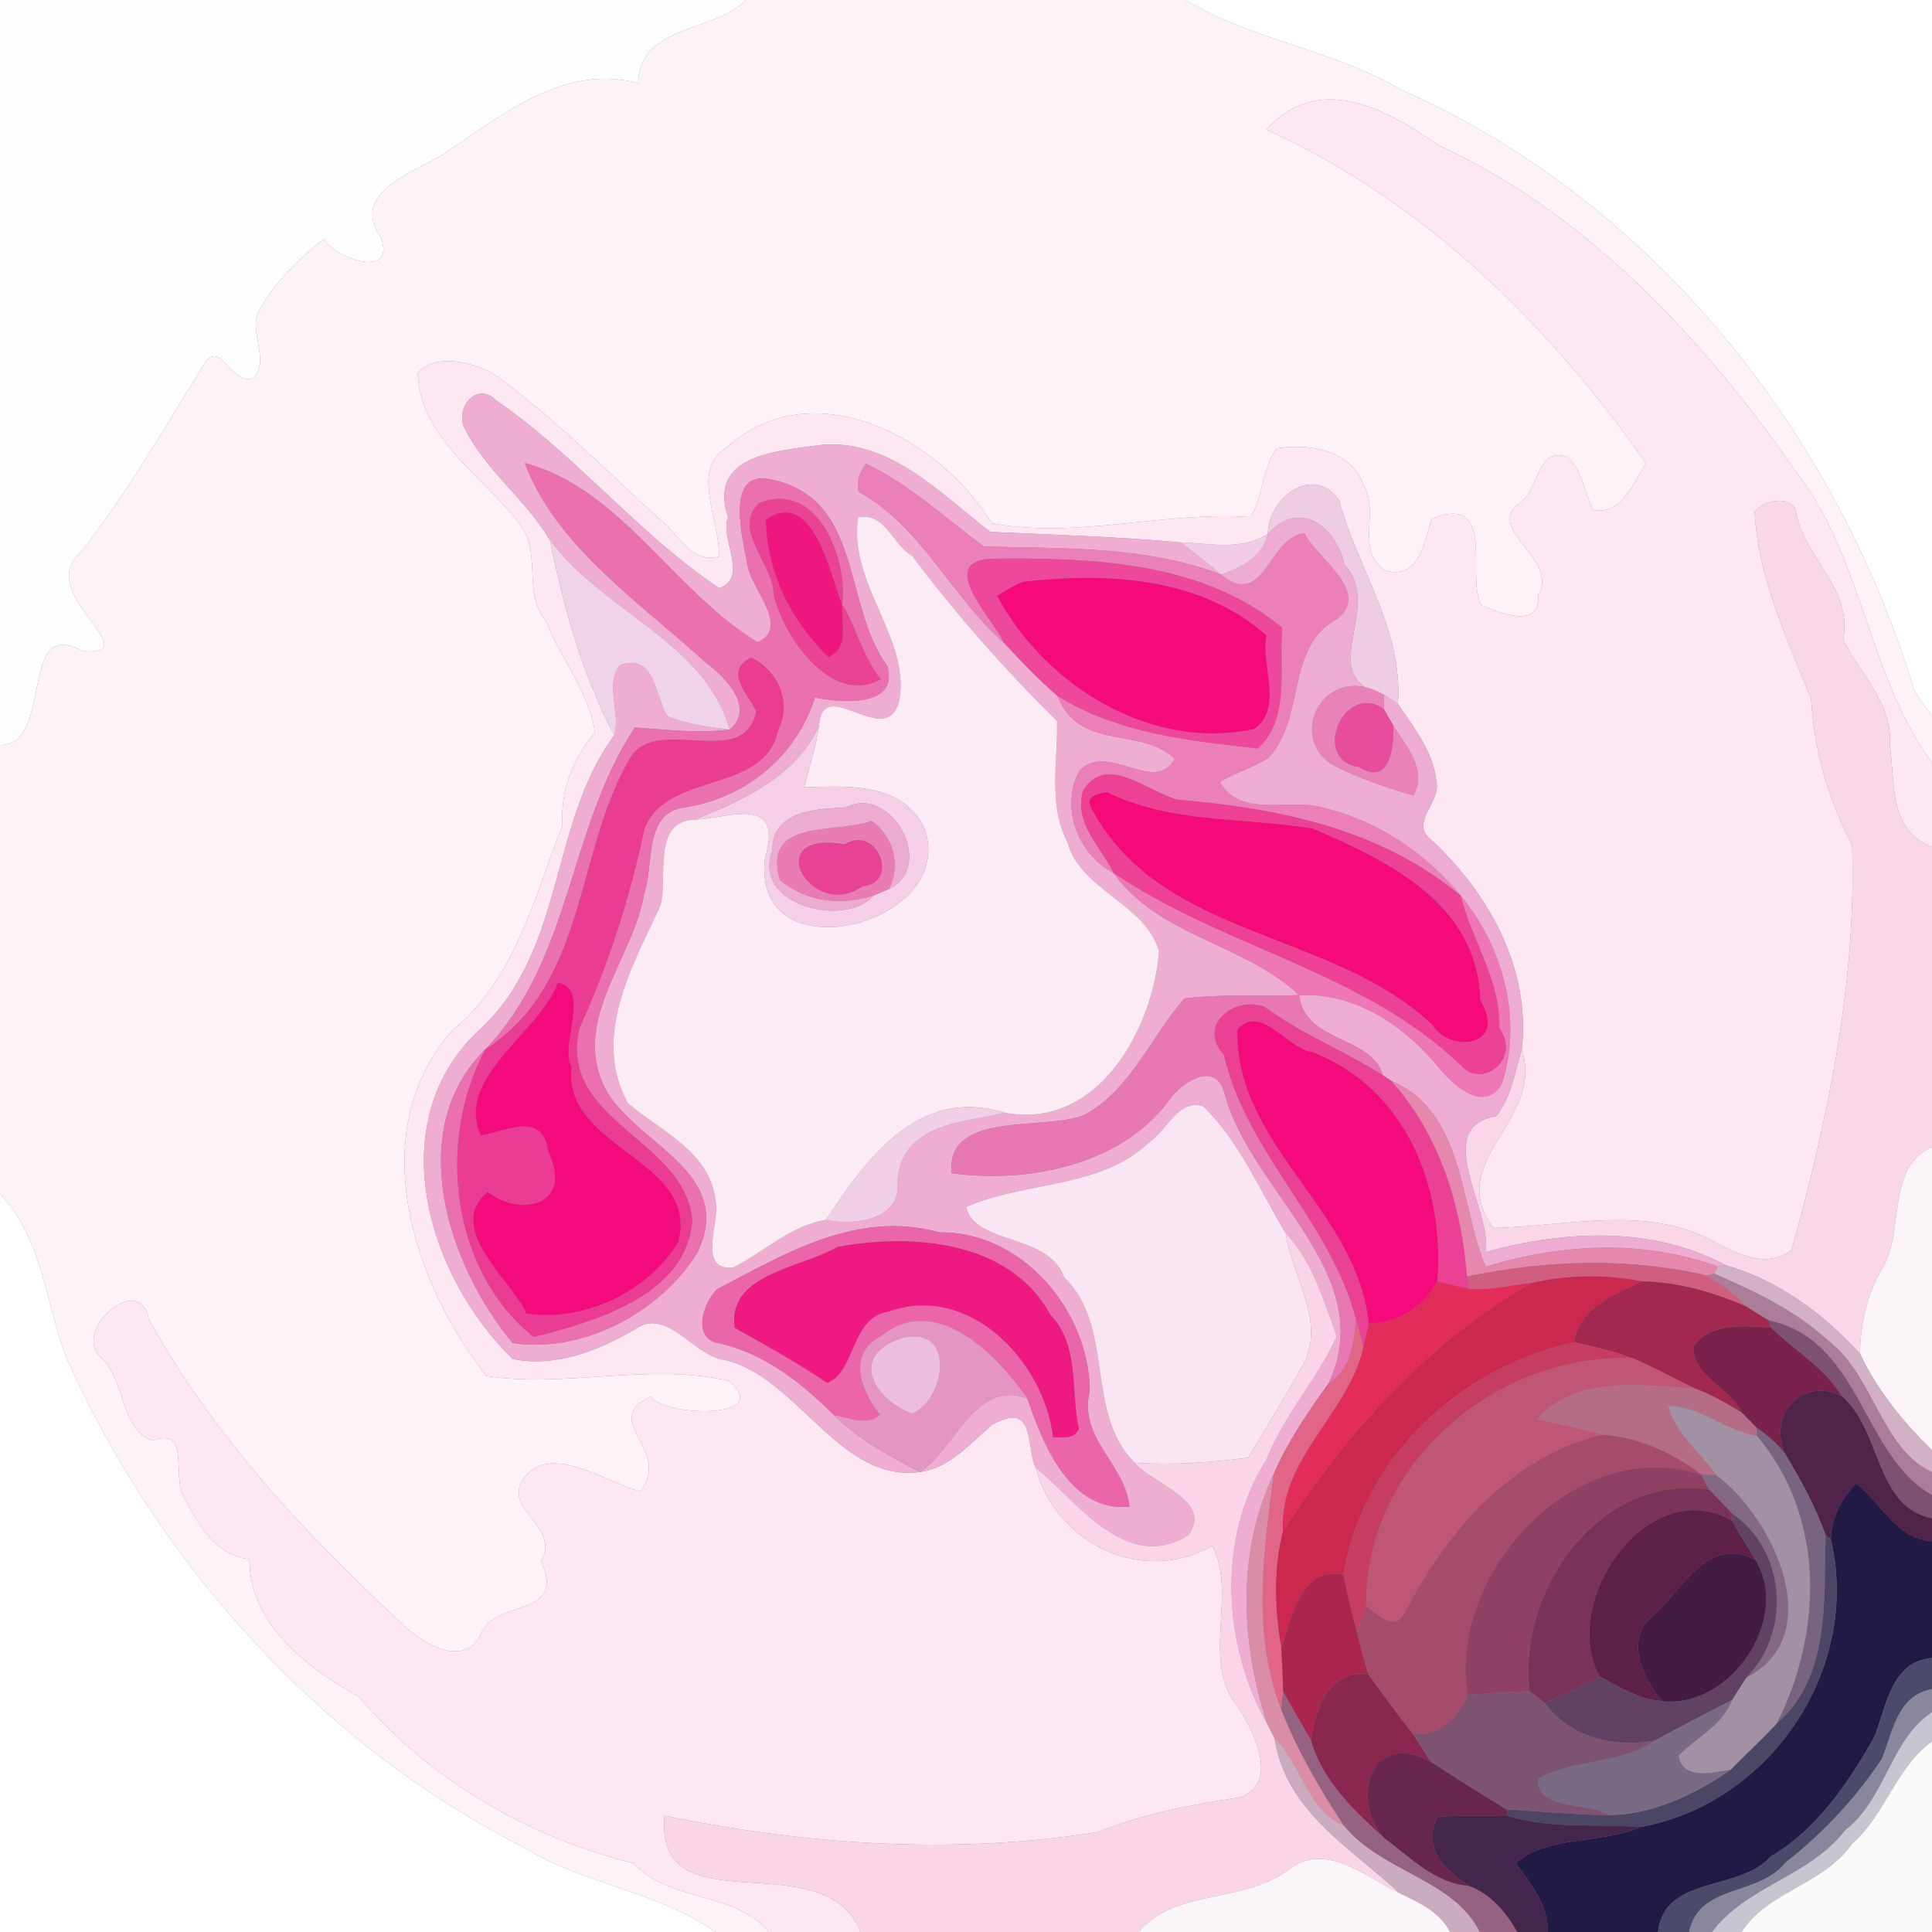 <?xml version="1.0" encoding="UTF-8" ?>
<!DOCTYPE svg PUBLIC "-//W3C//DTD SVG 1.1//EN" "http://www.w3.org/Graphics/SVG/1.1/DTD/svg11.dtd">
<svg width="250pt" height="250pt" viewBox="0 0 250 250" version="1.1" xmlns="http://www.w3.org/2000/svg">
<rect x="0" y="0" width="250" height="250" fill="#808080" stroke="none"/>
<g id="#fffefeff">
<path fill="#fffefe" opacity="1.00" d=" M 0.00 0.00 L 96.52 0.00 C 92.36 4.29 82.76 3.12 82.57 10.76 C 72.79 8.14 64.68 15.16 57.10 20.11 C 53.07 22.50 45.34 25.05 49.26 30.71 C 51.35 36.04 43.63 33.67 41.87 30.92 C 38.59 33.62 35.37 36.62 33.41 40.44 C 32.23 42.97 34.95 46.68 32.78 48.93 C 29.91 50.08 28.53 43.52 26.31 47.27 C 21.17 55.56 16.47 63.75 10.45 71.50 C 4.26 76.62 19.43 84.88 10.71 84.26 C 2.24 79.57 7.09 96.45 0.00 96.41 L 0.00 0.00 Z" />
</g>
<g id="#fdf2f8ff">
<path fill="#fdf2f8" opacity="1.00" d=" M 96.52 0.00 L 153.46 0.00 C 161.87 5.20 172.61 6.43 181.32 11.63 C 213.58 25.81 237.59 55.86 247.70 89.30 C 248.32 90.49 249.19 91.51 250.00 92.57 L 250.00 98.68 C 241.86 87.74 241.11 72.45 232.62 61.32 C 220.53 43.94 205.36 27.63 186.17 18.81 C 179.43 14.13 170.65 9.22 163.87 16.77 C 184.12 25.97 200.40 41.90 212.99 59.96 C 211.35 62.46 209.87 66.65 206.19 66.02 C 204.98 63.75 204.84 60.84 202.76 59.12 C 198.90 57.80 199.21 63.11 196.87 64.88 C 191.68 68.50 201.89 72.13 199.04 77.03 C 199.39 81.53 194.03 79.28 191.69 78.32 C 189.60 74.59 193.85 63.81 185.28 67.09 C 184.30 70.08 183.67 75.03 179.28 73.85 C 175.29 71.39 178.61 66.16 176.39 62.64 C 174.72 58.16 169.36 57.36 165.17 58.02 C 163.36 60.69 163.45 64.14 161.85 66.91 C 150.69 66.11 139.53 69.76 128.34 67.72 C 121.67 56.73 105.21 47.79 93.99 57.93 C 89.27 60.72 93.28 67.57 93.01 72.02 C 89.21 72.99 87.70 68.74 85.06 66.93 C 78.12 60.52 71.37 53.77 63.73 48.26 C 60.83 46.83 56.46 45.69 54.05 48.23 C 54.30 56.76 62.56 61.59 67.20 67.77 C 70.16 71.34 67.58 76.75 70.63 80.34 C 72.48 85.19 76.35 89.64 76.97 94.84 C 74.04 98.25 72.53 102.26 72.76 106.86 C 69.06 116.25 66.65 126.79 58.41 133.46 C 47.03 146.53 53.44 166.01 62.95 178.06 C 73.10 179.64 84.31 176.28 94.30 178.70 C 100.33 183.67 86.03 183.37 84.21 180.71 C 77.48 183.80 87.12 187.64 82.82 192.98 C 78.40 191.80 70.78 186.35 67.54 191.64 C 65.32 195.56 72.57 197.53 70.01 202.02 C 73.38 209.34 64.17 206.88 62.29 211.30 C 60.13 216.11 54.42 212.55 51.95 210.03 C 39.37 198.42 27.50 185.64 19.24 170.69 C 18.03 164.36 9.03 172.39 13.19 175.80 C 16.29 178.73 15.53 184.95 19.72 186.42 C 24.89 184.58 21.98 191.19 23.98 194.03 C 25.82 197.58 27.98 201.27 32.27 201.76 C 32.28 210.23 39.78 215.86 46.45 219.57 C 55.51 230.32 68.55 237.81 81.95 241.09 C 86.75 246.22 95.03 244.69 99.50 250.00 L 92.59 250.00 C 85.15 244.73 75.63 243.87 67.92 239.13 C 41.44 225.65 20.58 202.49 8.54 175.59 C 5.92 168.57 5.39 160.04 0.00 154.48 L 0.00 96.41 C 7.09 96.45 2.24 79.57 10.71 84.26 C 19.43 84.88 4.26 76.62 10.45 71.50 C 16.47 63.75 21.17 55.56 26.31 47.27 C 28.53 43.52 29.91 50.08 32.78 48.93 C 34.95 46.68 32.23 42.97 33.41 40.44 C 35.37 36.62 38.59 33.62 41.87 30.92 C 43.63 33.67 51.35 36.04 49.26 30.71 C 45.34 25.05 53.07 22.50 57.10 20.11 C 64.68 15.16 72.79 8.14 82.57 10.76 C 82.76 3.12 92.36 4.29 96.52 0.00 Z" />
</g>
<g id="#ffffffff">
<path fill="#ffffff" opacity="1.00" d=" M 153.46 0.00 L 250.00 0.00 L 250.00 92.57 C 249.19 91.51 248.32 90.49 247.70 89.30 C 237.59 55.86 213.58 25.81 181.32 11.63 C 172.61 6.43 161.87 5.20 153.46 0.00 Z" />
<path fill="#ffffff" opacity="1.00" d=" M 0.00 154.48 C 5.39 160.04 5.92 168.57 8.54 175.59 C 20.58 202.49 41.44 225.65 67.92 239.13 C 75.63 243.87 85.15 244.73 92.59 250.00 L 0.00 250.00 L 0.00 154.48 Z" />
</g>
<g id="#fce7f2ff">
<path fill="#fce7f2" opacity="1.00" d=" M 163.87 16.77 C 170.65 9.22 179.43 14.13 186.17 18.81 C 205.36 27.63 220.53 43.94 232.62 61.32 C 241.11 72.45 241.86 87.74 250.00 98.68 L 250.00 109.58 C 244.44 107.55 245.22 101.36 244.56 96.53 C 244.95 91.04 240.71 87.27 238.51 82.77 C 239.75 76.10 233.58 72.38 232.44 66.43 C 232.10 63.95 228.15 64.64 227.05 66.26 C 227.50 74.80 231.25 82.65 234.36 90.46 C 234.74 97.11 236.58 103.46 239.66 109.32 C 240.25 127.16 236.55 144.65 231.83 161.76 C 228.76 164.11 225.13 162.42 222.16 160.86 C 213.26 155.75 202.85 158.73 193.22 158.89 C 186.81 150.10 199.96 145.05 196.91 135.81 C 198.11 125.35 192.66 115.67 185.27 108.72 C 182.26 106.56 186.49 103.83 185.87 101.13 C 185.47 97.24 182.97 94.20 180.89 91.08 C 181.58 81.40 175.67 73.60 173.28 64.74 C 169.91 59.91 164.06 64.51 164.06 69.10 C 160.66 71.29 156.59 70.31 152.79 70.19 C 144.59 69.44 136.36 69.20 128.14 68.83 C 121.47 63.72 114.72 56.33 105.45 57.67 C 100.19 58.43 91.56 59.00 94.22 66.97 C 93.05 69.51 96.99 74.74 93.06 76.11 C 82.56 69.07 74.61 58.96 64.18 51.80 C 61.59 49.18 58.63 53.08 60.27 55.69 C 63.01 61.02 68.07 64.70 71.14 69.83 C 72.94 78.59 75.28 87.20 79.49 95.14 C 71.04 106.59 73.20 122.83 62.17 133.15 C 49.24 144.98 55.24 165.09 66.36 175.86 C 71.93 176.94 77.33 174.81 82.05 172.07 C 86.39 168.90 89.68 175.59 93.97 176.01 C 103.33 178.37 108.72 191.92 119.07 190.47 C 123.00 189.91 125.52 186.73 128.41 184.34 C 134.09 181.16 132.72 187.21 134.02 189.91 C 136.63 199.82 147.89 205.17 156.85 200.03 C 160.19 206.28 155.31 214.89 160.18 220.87 C 162.31 224.08 165.52 230.57 160.58 232.55 C 154.30 233.52 148.01 234.65 142.10 237.07 C 123.38 240.05 104.43 238.73 85.99 234.95 C 84.71 249.77 106.48 238.06 111.39 250.00 L 99.50 250.00 C 95.03 244.69 86.75 246.22 81.95 241.09 C 68.55 237.81 55.51 230.32 46.45 219.57 C 39.78 215.86 32.28 210.23 32.27 201.76 C 27.98 201.27 25.82 197.58 23.98 194.03 C 21.98 191.19 24.89 184.58 19.72 186.42 C 15.53 184.95 16.29 178.73 13.19 175.80 C 9.03 172.39 18.03 164.36 19.24 170.69 C 27.50 185.64 39.37 198.42 51.95 210.03 C 54.42 212.55 60.13 216.11 62.29 211.30 C 64.17 206.88 73.38 209.34 70.01 202.02 C 72.57 197.53 65.32 195.56 67.54 191.64 C 70.78 186.35 78.40 191.80 82.82 192.98 C 87.12 187.64 77.48 183.80 84.21 180.71 C 86.03 183.37 100.33 183.67 94.30 178.70 C 84.31 176.28 73.10 179.64 62.95 178.06 C 53.44 166.01 47.03 146.53 58.41 133.46 C 66.65 126.79 69.06 116.25 72.76 106.86 C 72.53 102.26 74.04 98.25 76.97 94.84 C 76.35 89.64 72.48 85.19 70.63 80.34 C 67.58 76.75 70.16 71.34 67.20 67.77 C 62.56 61.59 54.30 56.76 54.05 48.23 C 56.46 45.69 60.83 46.83 63.73 48.26 C 71.37 53.77 78.12 60.52 85.06 66.93 C 87.70 68.74 89.21 72.99 93.01 72.02 C 93.28 67.57 89.27 60.72 93.99 57.93 C 105.21 47.79 121.67 56.73 128.34 67.72 C 139.53 69.76 150.69 66.11 161.85 66.91 C 163.45 64.14 163.36 60.69 165.17 58.02 C 169.36 57.36 174.72 58.16 176.39 62.64 C 178.61 66.16 175.29 71.39 179.28 73.85 C 183.67 75.03 184.30 70.08 185.28 67.09 C 193.85 63.81 189.60 74.59 191.69 78.32 C 194.03 79.28 199.39 81.53 199.04 77.03 C 201.89 72.13 191.68 68.50 196.87 64.88 C 199.21 63.11 198.90 57.80 202.76 59.12 C 204.84 60.84 204.98 63.75 206.19 66.02 C 209.87 66.65 211.35 62.46 212.99 59.96 C 200.40 41.90 184.12 25.97 163.87 16.77 Z" />
</g>
<g id="#efadd2ff">
<path fill="#efadd2" opacity="1.00" d=" M 60.27 55.69 C 58.63 53.08 61.59 49.18 64.18 51.80 C 74.61 58.96 82.56 69.07 93.06 76.11 C 96.99 74.74 93.05 69.51 94.22 66.97 C 91.56 59.00 100.19 58.43 105.45 57.67 C 114.72 56.33 121.47 63.72 128.14 68.83 C 136.36 69.20 144.59 69.44 152.79 70.19 C 154.55 71.55 156.32 72.90 158.01 74.35 C 148.22 70.61 137.64 71.00 127.33 70.72 C 122.31 67.05 117.73 62.69 112.04 59.99 C 111.26 61.04 110.76 62.33 111.13 63.65 C 119.23 68.11 123.10 77.20 129.89 83.16 C 132.12 85.54 134.36 87.91 136.83 90.05 C 139.69 97.27 147.46 93.94 152.02 98.17 C 149.45 102.97 143.36 95.90 139.70 99.72 C 137.15 104.29 139.40 110.55 144.09 112.96 C 150.03 121.26 160.92 122.02 168.10 128.76 C 163.15 128.99 158.17 128.57 153.25 129.21 C 148.94 134.15 146.28 141.05 140.32 144.27 C 135.19 146.40 122.40 143.60 123.12 151.80 C 132.73 153.18 145.14 150.84 151.32 142.31 C 152.94 140.00 157.32 137.17 158.43 141.42 C 161.81 154.28 178.61 164.82 171.92 179.01 C 169.24 182.71 166.64 186.55 164.81 190.74 C 160.00 200.97 160.56 212.50 163.98 223.07 C 158.19 212.86 157.47 198.88 163.88 188.89 C 166.11 183.12 170.46 178.52 172.97 172.92 C 171.31 168.31 169.84 163.22 166.37 159.58 C 162.98 154.02 160.43 147.75 155.70 143.16 C 152.47 142.11 151.00 146.28 148.77 147.75 C 142.41 153.87 132.61 152.80 125.03 156.18 C 126.14 161.15 135.69 159.53 137.68 165.28 C 144.33 171.64 140.32 182.90 146.85 189.28 C 148.98 191.99 157.13 194.17 153.73 198.68 C 145.77 203.58 139.49 194.38 134.02 189.91 C 132.72 187.21 134.09 181.16 128.41 184.34 C 125.52 186.73 123.00 189.91 119.07 190.47 C 123.64 187.48 126.16 178.42 132.94 180.96 C 135.02 187.05 138.50 195.70 146.15 194.96 C 145.65 189.48 139.48 186.15 141.02 179.95 C 140.92 169.62 132.29 159.32 121.56 159.47 C 110.97 156.53 101.67 162.19 92.80 166.82 C 90.93 168.57 89.50 173.34 93.13 173.83 C 99.01 175.19 103.72 178.95 107.92 183.11 C 111.09 186.26 115.10 188.45 119.07 190.47 C 108.72 191.92 103.33 178.37 93.97 176.01 C 89.68 175.59 86.39 168.90 82.05 172.07 C 77.33 174.81 71.93 176.94 66.36 175.86 C 55.24 165.09 49.24 144.98 62.17 133.15 C 73.20 122.83 71.04 106.59 79.49 95.14 C 80.35 92.29 78.23 88.58 80.22 86.07 C 84.78 84.47 84.67 89.95 86.37 92.67 C 88.92 93.74 91.69 94.08 94.41 94.41 C 90.32 94.92 86.23 94.42 82.15 94.14 C 73.49 107.21 74.04 124.08 62.77 135.82 C 52.28 146.18 57.90 163.64 66.34 173.79 C 75.50 175.16 85.46 169.77 90.21 162.15 C 95.38 151.54 82.03 148.05 78.25 140.74 C 73.90 131.90 81.99 124.07 83.38 115.54 C 84.60 112.14 83.29 105.21 88.42 104.51 C 96.45 103.30 103.00 97.96 105.45 90.27 C 108.47 90.88 116.39 91.72 114.82 86.17 C 109.04 78.40 111.73 64.55 99.86 62.06 C 93.54 60.59 96.21 70.03 96.75 73.28 C 97.38 76.36 102.24 81.24 98.04 83.11 C 87.28 76.63 80.26 63.17 67.91 59.92 C 71.91 70.64 82.85 78.02 91.29 85.70 C 93.81 87.57 97.81 91.60 94.41 94.41 C 91.34 83.12 77.79 79.00 71.14 69.83 C 68.07 64.70 63.01 61.02 60.27 55.69 M 111.03 66.94 C 109.73 75.42 117.67 82.49 116.41 90.37 C 115.02 97.54 106.44 86.96 105.99 93.87 C 103.12 100.52 95.67 103.76 89.93 106.06 C 84.17 106.16 86.57 114.05 85.38 117.35 C 81.76 125.13 76.60 134.11 81.20 142.70 C 85.50 146.42 91.89 149.02 92.58 155.36 C 93.35 157.55 89.97 164.64 94.93 163.99 C 98.92 161.99 102.22 158.61 106.86 157.86 C 110.36 158.64 116.65 157.90 116.14 153.01 C 116.47 144.99 125.77 145.20 130.00 143.98 C 142.00 146.28 149.18 133.24 149.99 123.08 C 148.12 116.82 139.87 115.31 138.10 108.92 C 135.60 104.03 136.91 98.54 136.78 93.30 C 130.03 86.64 123.74 79.53 118.05 71.95 C 115.44 70.45 114.60 66.25 111.03 66.94 Z" />
</g>
<g id="#eb70b0ff">
<path fill="#eb70b0" opacity="1.00" d=" M 67.91 59.92 C 80.26 63.17 87.28 76.63 98.04 83.11 C 102.24 81.24 97.38 76.36 96.75 73.28 C 96.21 70.03 93.54 60.59 99.86 62.06 C 111.73 64.55 109.04 78.40 114.82 86.17 C 116.39 91.72 108.47 90.88 105.45 90.27 C 103.00 97.96 96.45 103.30 88.42 104.51 C 83.29 105.21 84.60 112.14 83.38 115.54 C 81.99 124.07 73.90 131.90 78.25 140.74 C 82.03 148.05 95.38 151.54 90.21 162.15 C 85.46 169.77 75.50 175.16 66.34 173.79 C 57.90 163.64 52.28 146.18 62.77 135.82 C 56.38 147.93 58.47 164.51 69.05 173.00 C 76.89 171.04 88.98 167.61 89.58 157.81 C 88.52 147.27 72.16 145.17 74.99 133.03 C 78.74 124.81 81.50 116.19 83.37 107.33 C 86.09 99.76 98.89 102.84 100.66 94.58 C 102.52 90.77 100.66 86.76 97.20 85.09 C 93.60 86.87 96.76 89.68 97.86 92.08 C 96.17 99.94 84.65 92.12 81.38 98.36 C 74.38 110.58 75.96 127.35 62.77 135.82 C 74.04 124.08 73.49 107.21 82.15 94.14 C 86.23 94.42 90.32 94.92 94.41 94.41 C 97.81 91.60 93.81 87.57 91.29 85.70 C 82.85 78.02 71.91 70.64 67.91 59.92 M 98.26 65.08 C 94.54 68.43 100.24 73.19 100.11 76.96 C 101.47 82.57 107.68 91.40 113.97 87.89 C 111.70 85.14 110.25 79.87 108.98 78.29 C 109.75 72.53 105.92 62.09 98.26 65.08 Z" />
</g>
<g id="#eb7fb9ff">
<path fill="#eb7fb9" opacity="1.00" d=" M 112.04 59.99 C 117.73 62.69 122.31 67.05 127.33 70.72 C 137.64 71.00 148.22 70.61 158.01 74.35 C 163.65 78.98 164.14 69.36 168.82 68.99 C 170.17 72.10 177.49 76.45 173.10 80.05 C 166.26 83.66 169.05 92.93 164.13 98.09 C 162.17 99.34 159.88 99.98 157.88 101.17 C 160.54 106.03 167.01 103.10 171.39 104.56 C 178.29 106.18 184.59 110.47 189.04 115.92 C 178.67 107.28 165.52 104.59 152.44 103.49 C 148.52 102.53 143.17 97.38 140.14 102.32 C 138.94 106.64 142.47 109.50 144.09 112.96 C 139.40 110.55 137.15 104.29 139.70 99.72 C 143.36 95.90 149.45 102.97 152.02 98.17 C 147.46 93.94 139.69 97.27 136.83 90.05 C 144.67 94.90 153.62 95.82 162.76 96.85 C 167.01 93.05 165.45 86.23 165.93 81.25 C 155.59 72.59 140.98 72.14 128.10 72.30 C 121.15 72.83 128.64 80.18 129.89 83.16 C 123.10 77.20 119.23 68.11 111.13 63.65 C 110.76 62.33 111.26 61.04 112.04 59.99 Z" />
</g>
<g id="#eecce1ff">
<path fill="#eecce1" opacity="1.00" d=" M 164.06 69.10 C 164.06 64.51 169.91 59.91 173.28 64.74 C 175.67 73.60 181.58 81.40 180.89 91.08 C 180.43 90.78 179.51 90.18 179.05 89.88 C 169.82 87.63 179.23 78.62 173.98 73.12 C 172.92 68.16 168.19 64.49 164.06 69.10 Z" />
</g>
<g id="#ea4396ff">
<path fill="#ea4396" opacity="1.00" d=" M 98.26 65.08 C 105.92 62.09 109.75 72.53 108.98 78.29 C 107.43 74.45 105.30 63.05 99.11 67.21 C 99.16 73.93 102.38 80.37 107.18 85.02 C 109.91 83.94 108.84 80.70 108.98 78.29 C 110.25 79.87 111.70 85.14 113.97 87.89 C 107.68 91.40 101.47 82.57 100.11 76.96 C 100.24 73.19 94.54 68.43 98.26 65.08 Z" />
</g>
<g id="#fad7e8ff">
<path fill="#fad7e8" opacity="1.00" d=" M 227.05 66.26 C 228.15 64.64 232.10 63.95 232.44 66.43 C 233.58 72.38 239.75 76.10 238.51 82.77 C 240.71 87.27 244.95 91.04 244.56 96.53 C 245.22 101.36 244.44 107.55 250.00 109.58 L 250.00 148.41 C 244.11 151.04 246.42 158.98 243.75 163.83 C 241.61 167.26 240.78 171.12 240.67 175.16 C 235.97 169.99 230.08 165.65 223.30 163.72 C 213.68 158.56 202.31 159.25 192.19 162.02 C 193.32 157.06 185.01 145.87 193.59 144.45 C 195.58 142.00 196.00 138.72 196.91 135.81 C 199.96 145.05 186.81 150.10 193.22 158.89 C 202.85 158.73 213.26 155.75 222.16 160.86 C 225.13 162.42 228.76 164.11 231.83 161.76 C 236.55 144.65 240.25 127.16 239.66 109.32 C 236.58 103.46 234.74 97.11 234.36 90.46 C 231.25 82.65 227.50 74.80 227.05 66.26 Z" />
</g>
<g id="#ee177dff">
<path fill="#ee177d" opacity="1.00" d=" M 99.11 67.21 C 105.30 63.05 107.43 74.45 108.98 78.29 C 108.84 80.70 109.91 83.94 107.18 85.02 C 102.38 80.37 99.16 73.93 99.11 67.21 Z" />
</g>
<g id="#fbebf4ff">
<path fill="#fbebf4" opacity="1.00" d=" M 111.03 66.94 C 114.60 66.25 115.44 70.45 118.05 71.95 C 123.74 79.53 130.03 86.64 136.78 93.30 C 136.91 98.54 135.60 104.03 138.10 108.92 C 139.87 115.31 148.12 116.82 149.99 123.08 C 149.18 133.24 142.00 146.28 130.00 143.98 C 118.78 140.55 112.14 149.95 106.86 157.86 C 102.22 158.61 98.92 161.99 94.93 163.99 C 89.97 164.64 93.35 157.55 92.58 155.36 C 91.89 149.02 85.50 146.42 81.20 142.70 C 76.60 134.11 81.76 125.13 85.38 117.35 C 86.57 114.05 84.17 106.16 89.93 106.06 C 94.04 105.95 101.49 102.61 99.00 111.03 C 97.13 126.39 123.82 119.85 119.69 107.35 C 116.93 101.23 109.78 101.69 104.06 101.87 C 104.71 99.20 105.59 96.59 105.99 93.87 C 106.44 86.96 115.02 97.54 116.41 90.37 C 117.67 82.49 109.73 75.42 111.03 66.94 Z" />
</g>
<g id="#efacd2ff">
<path fill="#efacd2" opacity="1.00" d=" M 164.06 69.10 C 168.19 64.49 172.92 68.16 173.98 73.12 C 179.23 78.62 169.82 87.63 179.05 89.88 C 171.34 85.41 166.20 95.64 172.80 99.16 C 176.01 100.76 179.45 101.92 182.89 102.94 C 184.79 99.66 181.91 96.55 180.28 93.87 C 179.97 93.34 179.37 92.29 179.07 91.76 C 179.06 91.29 179.06 90.35 179.05 89.88 C 179.51 90.18 180.43 90.78 180.89 91.08 C 182.97 94.20 185.47 97.24 185.87 101.13 C 186.49 103.83 182.26 106.56 185.27 108.72 C 192.66 115.67 198.11 125.35 196.91 135.81 C 196.00 138.72 195.58 142.00 193.59 144.45 C 185.01 145.87 193.32 157.06 192.19 162.02 C 202.31 159.25 213.68 158.56 223.30 163.72 L 222.29 163.89 C 212.38 160.33 202.06 160.95 192.25 163.90 C 188.97 156.49 189.60 143.85 180.06 139.88 C 179.79 139.70 179.24 139.33 178.96 139.15 C 177.46 133.96 168.82 135.00 168.10 128.76 C 175.62 128.40 182.01 132.95 186.51 138.52 C 188.33 140.72 192.17 143.90 194.31 140.29 C 197.06 131.94 194.55 122.65 189.04 115.92 C 184.59 110.47 178.29 106.18 171.39 104.56 C 167.01 103.10 160.54 106.03 157.88 101.17 C 159.88 99.98 162.17 99.34 164.13 98.09 C 169.05 92.93 166.26 83.66 173.10 80.05 C 177.49 76.45 170.17 72.10 168.82 68.99 C 164.14 69.36 163.65 78.98 158.01 74.35 C 160.65 73.46 163.37 72.06 164.06 69.10 Z" />
</g>
<g id="#f1cce4ff">
<path fill="#f1cce4" opacity="1.00" d=" M 152.79 70.19 C 156.59 70.31 160.66 71.29 164.06 69.10 C 163.37 72.06 160.65 73.46 158.01 74.35 C 156.32 72.90 154.55 71.55 152.79 70.19 Z" />
</g>
<g id="#f0d3e6ff">
<path fill="#f0d3e6" opacity="1.00" d=" M 71.14 69.83 C 77.79 79.00 91.34 83.12 94.41 94.41 C 91.69 94.08 88.92 93.74 86.37 92.67 C 84.67 89.95 84.78 84.47 80.22 86.07 C 78.23 88.58 80.35 92.29 79.49 95.14 C 75.28 87.20 72.94 78.59 71.14 69.83 Z" />
</g>
<g id="#ed489bff">
<path fill="#ed489b" opacity="1.00" d=" M 129.89 83.16 C 128.64 80.18 121.15 72.83 128.10 72.30 C 140.98 72.14 155.59 72.59 165.93 81.25 C 165.45 86.23 167.01 93.05 162.76 96.85 C 153.62 95.82 144.67 94.90 136.83 90.05 C 134.36 87.91 132.12 85.54 129.89 83.16 M 132.34 75.29 C 131.18 75.80 130.07 76.40 129.03 77.12 C 135.30 88.79 148.99 97.22 162.30 94.32 C 166.14 91.66 163.08 85.97 163.89 82.24 C 155.36 74.65 143.25 74.04 132.34 75.29 Z" />
</g>
<g id="#f50a7aff">
<path fill="#f50a7a" opacity="1.00" d=" M 132.34 75.29 C 143.25 74.04 155.36 74.65 163.89 82.24 C 163.08 85.97 166.14 91.66 162.30 94.32 C 148.99 97.22 135.30 88.79 129.03 77.12 C 130.07 76.40 131.18 75.80 132.34 75.29 Z" />
<path fill="#f50a7a" opacity="1.00" d=" M 143.22 102.48 C 151.53 106.58 160.99 105.72 169.89 107.21 C 179.65 111.40 191.21 116.95 191.56 129.38 C 195.20 135.54 187.57 136.34 185.34 132.63 C 172.39 120.34 150.31 121.55 141.28 104.73 C 140.30 103.04 141.91 102.74 143.22 102.48 Z" />
</g>
<g id="#ea3c93ff">
<path fill="#ea3c93" opacity="1.00" d=" M 97.20 85.09 C 100.66 86.76 102.52 90.77 100.66 94.58 C 98.89 102.84 86.09 99.76 83.37 107.33 C 81.50 116.19 78.74 124.81 74.99 133.03 C 72.16 145.17 88.52 147.27 89.58 157.81 C 88.98 167.61 76.89 171.04 69.05 173.00 C 58.47 164.51 56.38 147.93 62.77 135.82 C 75.96 127.35 74.38 110.58 81.38 98.36 C 84.65 92.12 96.17 99.94 97.86 92.08 C 96.76 89.68 93.60 86.87 97.20 85.09 M 72.17 127.16 C 69.86 133.69 58.82 139.31 62.21 146.92 C 65.53 146.40 70.17 143.63 70.97 149.06 C 74.31 156.20 67.09 157.47 63.13 154.22 C 57.41 158.91 66.31 165.75 68.14 169.99 C 75.82 171.00 83.69 167.23 87.77 160.74 C 90.60 149.96 72.70 148.70 73.96 138.01 C 72.33 135.49 76.57 127.84 72.17 127.16 Z" />
</g>
<g id="#e982b9ff">
<path fill="#e982b9" opacity="1.00" d=" M 172.80 99.16 C 166.20 95.64 171.34 85.41 179.05 89.88 C 179.06 90.35 179.06 91.29 179.07 91.76 C 173.87 88.10 169.59 98.41 175.86 99.24 C 179.80 101.77 180.42 96.76 180.28 93.87 C 181.91 96.55 184.79 99.66 182.89 102.94 C 179.45 101.92 176.01 100.76 172.80 99.16 Z" />
</g>
<g id="#e74d9cff">
<path fill="#e74d9c" opacity="1.00" d=" M 175.86 99.24 C 169.59 98.41 173.87 88.10 179.07 91.76 C 179.37 92.29 179.97 93.34 180.28 93.87 C 180.42 96.76 179.80 101.77 175.86 99.24 Z" />
</g>
<g id="#f4cfe5ff">
<path fill="#f4cfe5" opacity="1.00" d=" M 89.93 106.06 C 95.67 103.76 103.12 100.52 105.99 93.87 C 105.59 96.59 104.71 99.20 104.06 101.87 C 109.78 101.69 116.93 101.23 119.69 107.35 C 123.82 119.85 97.13 126.39 99.00 111.03 C 101.49 102.61 94.04 105.95 89.93 106.06 M 109.39 104.52 C 105.60 104.61 99.86 104.99 99.96 109.98 C 97.19 117.35 109.65 120.01 113.00 115.90 C 113.51 115.68 114.53 115.24 115.04 115.02 C 121.19 112.12 115.31 101.33 109.39 104.52 Z" />
</g>
<g id="#ed4196ff">
<path fill="#ed4196" opacity="1.00" d=" M 140.14 102.32 C 143.17 97.38 148.52 102.53 152.44 103.49 C 165.52 104.59 178.67 107.28 189.04 115.92 C 190.45 121.72 194.24 126.85 194.01 133.01 C 196.92 137.11 191.76 140.95 189.06 137.91 C 176.43 125.68 158.35 122.68 144.09 112.96 C 142.47 109.50 138.94 106.64 140.14 102.32 M 143.22 102.48 C 141.91 102.74 140.30 103.04 141.28 104.73 C 150.31 121.55 172.39 120.34 185.34 132.63 C 187.57 136.34 195.20 135.54 191.56 129.38 C 191.21 116.95 179.65 111.40 169.89 107.21 C 160.99 105.72 151.53 106.58 143.22 102.48 Z" />
</g>
<g id="#eeabd0ff">
<path fill="#eeabd0" opacity="1.00" d=" M 109.39 104.52 C 115.31 101.33 121.19 112.12 115.04 115.02 C 116.58 111.86 115.62 108.30 112.80 106.23 C 108.08 107.97 98.55 105.85 100.94 113.90 C 104.49 116.77 108.79 117.16 113.00 115.90 C 109.65 120.01 97.19 117.35 99.96 109.98 C 99.86 104.99 105.60 104.61 109.39 104.52 Z" />
</g>
<g id="#e97cb5ff">
<path fill="#e97cb5" opacity="1.00" d=" M 100.94 113.90 C 98.55 105.85 108.08 107.97 112.80 106.23 C 115.62 108.30 116.58 111.86 115.04 115.02 C 114.53 115.24 113.51 115.68 113.00 115.90 C 108.79 117.16 104.49 116.77 100.94 113.90 M 109.30 109.26 C 98.09 107.35 105.05 119.35 111.62 114.67 C 116.45 114.25 113.56 106.66 109.30 109.26 Z" />
</g>
<g id="#e74295ff">
<path fill="#e74295" opacity="1.00" d=" M 109.30 109.26 C 113.56 106.66 116.45 114.25 111.62 114.67 C 105.05 119.35 98.09 107.35 109.30 109.26 Z" />
</g>
<g id="#ee78b7ff">
<path fill="#ee78b7" opacity="1.00" d=" M 144.09 112.96 C 158.35 122.68 176.43 125.68 189.06 137.91 C 191.76 140.95 196.92 137.11 194.01 133.01 C 194.24 126.85 190.45 121.72 189.04 115.92 C 194.55 122.65 197.06 131.94 194.31 140.29 C 192.17 143.90 188.33 140.72 186.51 138.52 C 182.01 132.95 175.62 128.40 168.10 128.76 C 160.92 122.02 150.03 121.26 144.09 112.96 Z" />
</g>
<g id="#f30b7bff">
<path fill="#f30b7b" opacity="1.00" d=" M 72.17 127.16 C 76.57 127.84 72.33 135.49 73.96 138.01 C 72.70 148.70 90.60 149.96 87.77 160.74 C 83.69 167.23 75.82 171.00 68.14 169.99 C 66.31 165.75 57.41 158.91 63.13 154.22 C 67.09 157.47 74.31 156.20 70.97 149.06 C 70.17 143.63 65.53 146.40 62.21 146.92 C 58.82 139.31 69.86 133.69 72.17 127.16 Z" />
</g>
<g id="#e778b3ff">
<path fill="#e778b3" opacity="1.00" d=" M 153.25 129.21 C 158.17 128.57 163.15 128.99 168.10 128.76 C 168.82 135.00 177.46 133.96 178.96 139.15 C 173.97 135.99 168.44 133.82 163.67 130.30 C 159.72 128.81 154.86 132.67 158.38 136.49 C 161.26 149.18 172.22 158.14 175.47 170.70 C 175.23 173.79 174.80 177.22 171.92 179.01 C 178.61 164.82 161.81 154.28 158.43 141.42 C 157.32 137.17 152.94 140.00 151.32 142.31 C 145.14 150.84 132.73 153.18 123.12 151.80 C 122.40 143.60 135.19 146.40 140.32 144.27 C 146.28 141.05 148.94 134.15 153.25 129.21 Z" />
</g>
<g id="#eb4195ff">
<path fill="#eb4195" opacity="1.00" d=" M 158.38 136.49 C 154.86 132.67 159.72 128.81 163.67 130.30 C 168.44 133.82 173.97 135.99 178.96 139.15 C 179.24 139.33 179.79 139.70 180.06 139.88 C 186.34 146.93 189.09 155.96 189.84 165.18 C 189.93 165.59 190.11 166.40 190.20 166.80 C 188.78 166.51 187.39 166.14 186.00 165.81 C 186.94 153.52 181.89 140.83 169.88 136.16 C 166.48 135.71 163.23 129.82 160.12 133.22 C 159.74 148.15 175.74 156.68 177.11 171.27 C 176.89 172.26 176.67 173.26 176.43 174.25 C 176.13 173.06 175.80 171.88 175.47 170.70 C 172.22 158.14 161.26 149.18 158.38 136.49 Z" />
</g>
<g id="#f50a7bff">
<path fill="#f50a7b" opacity="1.00" d=" M 160.12 133.22 C 163.23 129.82 166.48 135.71 169.88 136.16 C 181.89 140.83 186.94 153.52 186.00 165.81 C 184.16 169.10 180.94 171.25 177.11 171.27 C 175.74 156.68 159.74 148.15 160.12 133.22 Z" />
</g>
<g id="#e687adff">
<path fill="#e687ad" opacity="1.00" d=" M 180.06 139.88 C 189.60 143.85 188.97 156.49 192.25 163.90 C 202.06 160.95 212.38 160.33 222.29 163.89 L 221.82 164.82 L 220.82 165.04 C 210.50 162.69 200.16 163.05 189.84 165.18 C 189.09 155.96 186.34 146.93 180.06 139.88 Z" />
</g>
<g id="#fae5f2ff">
<path fill="#fae5f2" opacity="1.00" d=" M 148.77 147.75 C 151.00 146.28 152.47 142.11 155.70 143.16 C 160.43 147.75 162.98 154.02 166.37 159.58 C 167.16 165.12 171.66 171.10 168.60 176.63 C 166.32 180.68 163.91 184.66 161.51 188.63 C 156.65 189.26 151.74 189.60 146.85 189.28 C 140.32 182.90 144.33 171.64 137.68 165.28 C 135.69 159.53 126.14 161.15 125.03 156.18 C 132.61 152.80 142.41 153.87 148.77 147.75 Z" />
</g>
<g id="#f1cfe5ff">
<path fill="#f1cfe5" opacity="1.00" d=" M 106.86 157.86 C 112.14 149.95 118.78 140.55 130.00 143.98 C 125.77 145.20 116.47 144.99 116.14 153.01 C 116.65 157.90 110.36 158.64 106.86 157.86 Z" />
</g>
<g id="#faf4f8ff">
<path fill="#faf4f8" opacity="1.00" d=" M 243.75 163.83 C 246.42 158.98 244.11 151.04 250.00 148.41 L 250.00 187.64 C 246.26 184.04 242.91 179.88 240.67 175.16 C 240.78 171.12 241.61 167.26 243.75 163.83 Z" />
</g>
<g id="#eb65aaff">
<path fill="#eb65aa" opacity="1.00" d=" M 92.80 166.82 C 101.67 162.19 110.97 156.53 121.56 159.47 C 132.29 159.32 140.92 169.62 141.02 179.95 C 139.48 186.15 145.65 189.48 146.15 194.96 C 138.50 195.70 135.02 187.05 132.94 180.96 C 129.00 175.33 121.15 167.11 113.94 172.92 C 109.55 175.28 111.42 180.02 113.88 183.05 C 112.13 184.56 109.87 183.48 107.92 183.11 C 103.72 178.95 99.01 175.19 93.13 173.83 C 89.50 173.34 90.93 168.57 92.80 166.82 M 108.37 161.35 C 103.72 164.09 94.02 164.84 95.08 171.82 C 99.12 174.09 103.19 176.32 107.03 178.94 C 110.70 177.60 110.13 170.42 114.86 169.76 C 125.40 165.88 135.14 176.20 136.26 185.96 C 137.48 185.96 139.03 186.28 139.61 184.89 C 138.50 179.92 139.75 174.08 135.91 170.13 C 130.71 160.53 118.05 159.55 108.37 161.35 Z" />
</g>
<g id="#f9d5e7ff">
<path fill="#f9d5e7" opacity="1.00" d=" M 166.37 159.58 C 169.84 163.22 171.31 168.31 172.97 172.92 C 170.46 178.52 166.11 183.12 163.88 188.89 C 157.47 198.88 158.19 212.86 163.98 223.07 C 164.22 223.54 164.69 224.46 164.93 224.92 C 166.32 234.34 174.81 239.13 181.14 245.00 C 176.76 242.94 171.70 238.27 166.83 241.86 C 161.06 246.38 152.11 244.30 147.32 250.00 L 111.39 250.00 C 106.48 238.06 84.71 249.77 85.99 234.95 C 104.43 238.73 123.38 240.05 142.10 237.07 C 148.01 234.65 154.30 233.52 160.58 232.55 C 165.52 230.57 162.31 224.08 160.18 220.87 C 155.31 214.89 160.19 206.28 156.85 200.03 C 147.89 205.17 136.63 199.82 134.02 189.91 C 139.49 194.38 145.77 203.58 153.73 198.68 C 157.13 194.17 148.98 191.99 146.85 189.28 C 151.74 189.60 156.65 189.26 161.51 188.63 C 163.91 184.66 166.32 180.68 168.60 176.63 C 171.66 171.10 167.16 165.12 166.37 159.58 Z" />
</g>
<g id="#ee1a81ff">
<path fill="#ee1a81" opacity="1.00" d=" M 108.37 161.35 C 118.05 159.55 130.71 160.53 135.91 170.13 C 139.75 174.08 138.50 179.92 139.61 184.89 C 139.03 186.28 137.48 185.96 136.26 185.96 C 135.14 176.20 125.40 165.88 114.86 169.76 C 110.13 170.42 110.70 177.60 107.03 178.94 C 103.19 176.32 99.12 174.09 95.08 171.82 C 94.02 164.84 103.72 164.09 108.37 161.35 Z" />
</g>
<g id="#d05e7fff">
<path fill="#d05e7f" opacity="1.00" d=" M 189.84 165.18 C 200.16 163.05 210.50 162.69 220.82 165.04 C 222.69 166.19 224.52 167.46 226.01 169.09 C 221.72 167.20 217.18 165.89 212.45 165.80 C 207.72 164.87 202.86 164.96 198.19 166.02 C 195.53 166.29 192.88 166.97 190.20 166.80 C 190.11 166.40 189.93 165.59 189.84 165.18 Z" />
</g>
<g id="#d3b1c4ff">
<path fill="#d3b1c4" opacity="1.00" d=" M 222.29 163.89 L 223.30 163.72 C 230.08 165.65 235.97 169.99 240.67 175.16 C 242.91 179.88 246.26 184.04 250.00 187.64 L 250.00 190.50 C 243.40 187.45 242.47 177.95 236.54 173.46 C 232.35 169.58 227.01 167.07 221.82 164.82 L 222.29 163.89 Z" />
</g>
<g id="#cb2850ff">
<path fill="#cb2850" opacity="1.00" d=" M 198.19 166.02 C 202.86 164.96 207.72 164.87 212.45 165.80 C 208.91 167.54 204.32 169.18 203.69 173.68 C 188.97 176.91 176.31 188.56 173.83 203.76 C 168.38 202.57 167.03 209.48 165.80 213.30 C 164.94 208.29 164.73 203.13 165.99 198.19 C 174.26 185.33 184.77 173.63 198.19 166.02 Z" />
</g>
<g id="#ac7d98ff">
<path fill="#ac7d98" opacity="1.00" d=" M 220.82 165.04 L 221.82 164.82 C 227.01 167.07 232.35 169.58 236.54 173.46 C 242.47 177.95 243.40 187.45 250.00 190.50 L 250.00 193.46 C 240.96 188.44 240.83 173.37 228.91 170.88 C 227.93 170.30 226.96 169.71 226.01 169.09 C 224.52 167.46 222.69 166.19 220.82 165.04 Z" />
</g>
<g id="#e22c5aff">
<path fill="#e22c5a" opacity="1.00" d=" M 177.11 171.27 C 180.94 171.25 184.16 169.10 186.00 165.81 C 187.39 166.14 188.78 166.51 190.20 166.80 C 192.88 166.97 195.53 166.29 198.19 166.02 C 184.77 173.63 174.26 185.33 165.99 198.19 C 165.44 188.71 174.57 182.84 176.43 174.25 C 176.67 173.26 176.89 172.26 177.11 171.27 Z" />
</g>
<g id="#a22850ff">
<path fill="#a22850" opacity="1.00" d=" M 212.45 165.80 C 217.18 165.89 221.72 167.20 226.01 169.09 C 226.96 169.71 227.93 170.30 228.91 170.88 L 229.15 171.76 C 225.73 171.62 221.40 171.04 219.14 174.24 C 219.03 178.15 223.85 179.50 225.35 182.76 C 223.39 181.60 221.43 180.44 219.29 179.66 C 216.60 178.34 213.97 176.89 211.21 175.74 C 208.77 174.83 206.23 174.25 203.69 173.68 C 204.32 169.18 208.91 167.54 212.45 165.80 Z" />
</g>
<g id="#e595c3ff">
<path fill="#e595c3" opacity="1.00" d=" M 113.94 172.92 C 121.15 167.11 129.00 175.33 132.94 180.96 C 126.16 178.42 123.64 187.48 119.07 190.47 C 115.10 188.45 111.09 186.26 107.92 183.11 C 109.87 183.48 112.13 184.56 113.88 183.05 C 111.42 180.02 109.55 175.28 113.94 172.92 M 116.98 173.05 C 109.82 175.21 112.78 180.88 118.00 182.93 C 122.11 181.40 123.94 171.72 116.98 173.05 Z" />
</g>
<g id="#e16586ff">
<path fill="#e16586" opacity="1.00" d=" M 175.47 170.70 C 175.80 171.88 176.13 173.06 176.43 174.25 C 174.57 182.84 165.44 188.71 165.99 198.19 C 164.73 203.13 164.94 208.29 165.80 213.30 C 165.91 215.16 165.98 217.02 166.04 218.88 C 165.98 219.46 165.85 220.62 165.79 221.19 C 161.94 211.31 163.52 200.85 164.81 190.74 C 166.64 186.55 169.24 182.71 171.92 179.01 C 174.80 177.22 175.23 173.79 175.47 170.70 Z" />
</g>
<g id="#7a224bff">
<path fill="#7a224b" opacity="1.00" d=" M 219.14 174.24 C 221.40 171.04 225.73 171.62 229.15 171.76 C 232.19 174.72 236.08 176.93 238.31 180.64 C 233.58 178.26 228.75 182.51 230.91 188.00 C 229.86 186.74 228.63 185.64 227.27 184.72 C 226.63 184.07 225.98 183.41 225.35 182.76 C 223.85 179.50 219.03 178.15 219.14 174.24 Z" />
</g>
<g id="#7c5172ff">
<path fill="#7c5172" opacity="1.00" d=" M 228.91 170.88 C 240.83 173.37 240.96 188.44 250.00 193.46 L 250.00 196.47 C 242.59 194.98 243.51 185.12 238.31 180.64 C 236.08 176.93 232.19 174.72 229.15 171.76 L 228.91 170.88 Z" />
</g>
<g id="#ecbddcff">
<path fill="#ecbddc" opacity="1.00" d=" M 116.98 173.05 C 123.94 171.72 122.11 181.40 118.00 182.93 C 112.78 180.88 109.82 175.21 116.98 173.05 Z" />
</g>
<g id="#c53e62ff">
<path fill="#c53e62" opacity="1.00" d=" M 173.83 203.76 C 176.31 188.56 188.97 176.91 203.69 173.68 C 206.23 174.25 208.77 174.83 211.21 175.74 C 193.50 175.18 176.63 189.41 176.79 207.83 C 176.39 208.97 176.00 210.12 175.61 211.26 C 174.94 208.78 174.31 206.29 173.83 203.76 Z" />
</g>
<g id="#c05675ff">
<path fill="#c05675" opacity="1.00" d=" M 176.79 207.83 C 176.63 189.41 193.50 175.18 211.21 175.74 C 213.97 176.89 216.60 178.34 219.29 179.66 C 212.39 179.25 204.00 177.87 198.89 183.64 C 201.71 184.26 204.54 184.92 207.34 185.66 C 195.35 188.55 187.17 198.23 181.76 208.76 C 180.33 211.29 178.36 208.85 176.79 207.83 Z" />
</g>
<g id="#b46c87ff">
<path fill="#b46c87" opacity="1.00" d=" M 198.89 183.64 C 204.00 177.87 212.39 179.25 219.29 179.66 C 221.43 180.44 223.39 181.60 225.35 182.76 C 225.98 183.41 226.63 184.07 227.27 184.72 L 227.34 185.78 C 223.27 185.19 220.06 181.93 215.85 181.92 C 216.82 185.51 220.02 187.92 222.10 190.89 C 221.61 190.87 220.62 190.82 220.13 190.80 C 216.41 187.94 212.04 185.99 207.34 185.66 C 204.54 184.92 201.71 184.26 198.89 183.64 Z" />
</g>
<g id="#50234bff">
<path fill="#50234b" opacity="1.00" d=" M 230.91 188.00 C 228.75 182.51 233.58 178.26 238.31 180.64 C 243.51 185.12 242.59 194.98 250.00 196.47 L 250.00 199.43 C 245.24 199.09 243.51 194.53 240.19 191.97 C 238.27 193.89 237.02 196.42 236.91 199.16 L 236.24 198.67 C 234.91 194.90 232.97 191.41 230.91 188.00 Z" />
</g>
<g id="#a290a4ff">
<path fill="#a290a4" opacity="1.00" d=" M 215.85 181.92 C 220.06 181.93 223.27 185.19 227.34 185.78 C 236.31 196.36 235.84 211.38 229.90 223.05 C 228.01 225.11 225.92 226.98 223.98 229.00 C 221.65 229.35 217.74 230.44 217.19 227.18 C 219.51 224.81 222.88 223.26 224.12 219.99 C 224.72 219.01 225.33 218.04 225.97 217.09 C 236.59 211.62 229.59 196.57 222.10 190.89 C 220.02 187.92 216.82 185.51 215.85 181.92 Z" />
</g>
<g id="#786480ff">
<path fill="#786480" opacity="1.00" d=" M 227.27 184.72 C 228.63 185.64 229.86 186.74 230.91 188.00 C 232.97 191.41 234.91 194.90 236.24 198.67 C 235.97 207.08 236.92 216.97 229.90 223.05 C 235.84 211.38 236.31 196.36 227.34 185.78 L 227.27 184.72 Z" />
</g>
<g id="#a54c6dff">
<path fill="#a54c6d" opacity="1.00" d=" M 181.76 208.76 C 187.17 198.23 195.35 188.55 207.34 185.66 C 212.04 185.99 216.41 187.94 220.13 190.80 C 203.65 185.55 187.29 203.78 189.90 219.30 C 188.70 222.33 186.33 224.73 182.82 224.35 C 180.79 221.88 178.97 219.25 177.07 216.69 C 176.51 214.90 176.03 213.09 175.61 211.26 C 176.00 210.12 176.39 208.97 176.79 207.83 C 178.36 208.85 180.33 211.29 181.76 208.76 Z" />
</g>
<g id="#904062ff">
<path fill="#904062" opacity="1.00" d=" M 189.90 219.30 C 187.29 203.78 203.65 185.55 220.13 190.80 C 220.39 191.29 220.92 192.28 221.18 192.77 C 206.94 190.56 196.34 205.83 197.94 218.84 C 195.25 218.95 192.57 219.11 189.90 219.30 Z" />
</g>
<g id="#db8da7ff">
<path fill="#db8da7" opacity="1.00" d=" M 163.98 223.07 C 160.56 212.50 160.00 200.97 164.81 190.74 C 163.52 200.85 161.94 211.31 165.79 221.19 C 167.88 226.51 170.77 231.47 173.90 236.24 C 169.16 234.24 168.46 228.32 164.93 224.92 C 164.69 224.46 164.22 223.54 163.98 223.07 Z" />
</g>
<g id="#856984ff">
<path fill="#856984" opacity="1.00" d=" M 220.13 190.80 C 220.62 190.82 221.61 190.87 222.10 190.89 C 229.59 196.57 236.59 211.62 225.97 217.09 C 231.85 211.17 231.09 200.57 224.12 195.85 C 223.15 194.80 222.18 193.78 221.18 192.77 C 220.92 192.28 220.39 191.29 220.13 190.80 Z" />
</g>
<g id="#201a44ff">
<path fill="#201a44" opacity="1.00" d=" M 240.19 191.97 C 243.51 194.53 245.24 199.09 250.00 199.43 L 250.00 214.54 C 244.70 215.02 244.11 220.78 242.56 224.72 C 239.21 230.66 235.16 236.67 229.15 240.22 C 225.03 244.86 215.40 242.59 214.54 250.00 L 200.31 250.00 C 200.29 246.47 198.11 243.74 196.11 241.07 C 200.57 237.38 207.11 238.69 212.30 236.41 C 228.97 233.40 240.87 216.06 236.91 199.16 C 237.02 196.42 238.27 193.89 240.19 191.97 Z" />
</g>
<g id="#793258ff">
<path fill="#793258" opacity="1.00" d=" M 197.94 218.84 C 196.34 205.83 206.94 190.56 221.18 192.77 C 222.18 193.78 223.15 194.80 224.12 195.85 L 224.16 196.81 C 213.47 190.51 201.68 207.02 206.98 216.96 C 204.65 218.17 202.30 219.36 199.87 220.37 C 199.39 219.99 198.42 219.22 197.94 218.84 Z" />
</g>
<g id="#5e2049ff">
<path fill="#5e2049" opacity="1.00" d=" M 206.98 216.96 C 201.68 207.02 213.47 190.51 224.16 196.81 C 225.10 198.51 226.14 200.16 227.14 201.82 C 220.73 198.59 217.62 206.00 213.44 209.45 C 210.36 212.60 212.70 217.26 215.03 220.11 C 212.07 219.94 209.55 218.27 206.98 216.96 Z" />
</g>
<g id="#614264ff">
<path fill="#614264" opacity="1.00" d=" M 224.12 195.85 C 231.09 200.57 231.85 211.17 225.97 217.09 C 225.33 218.04 224.72 219.01 224.12 219.99 C 220.79 221.72 217.43 223.39 214.16 225.24 C 208.73 226.19 203.19 224.84 199.87 220.37 C 202.30 219.36 204.65 218.17 206.98 216.96 C 209.55 218.27 212.07 219.94 215.03 220.11 C 223.80 221.20 231.87 209.56 227.14 201.82 C 226.14 200.16 225.10 198.51 224.16 196.81 L 224.12 195.85 Z" />
</g>
<g id="#4d4566ff">
<path fill="#4d4566" opacity="1.00" d=" M 236.24 198.67 L 236.91 199.16 C 240.87 216.06 228.97 233.40 212.30 236.41 C 206.58 235.98 200.68 236.70 195.13 234.99 L 194.88 234.12 C 199.31 234.38 203.74 234.82 208.18 234.89 C 213.91 234.78 219.34 232.20 223.98 229.00 C 225.92 226.98 228.01 225.11 229.90 223.05 C 236.92 216.97 235.97 207.08 236.24 198.67 Z" />
</g>
<g id="#431c45ff">
<path fill="#431c45" opacity="1.00" d=" M 213.44 209.45 C 217.62 206.00 220.73 198.59 227.14 201.82 C 231.87 209.56 223.80 221.20 215.03 220.11 C 212.70 217.26 210.36 212.60 213.44 209.45 Z" />
</g>
<g id="#ab264eff">
<path fill="#ab264e" opacity="1.00" d=" M 165.80 213.30 C 167.03 209.48 168.38 202.57 173.83 203.76 C 174.31 206.29 174.94 208.78 175.61 211.26 C 176.03 213.09 176.51 214.90 177.07 216.69 C 171.92 215.95 170.25 221.14 169.62 225.18 C 168.43 223.07 167.18 221.01 166.04 218.88 C 165.98 217.02 165.91 215.16 165.80 213.30 Z" />
</g>
<g id="#4c4a6bff">
<path fill="#4c4a6b" opacity="1.00" d=" M 242.56 224.72 C 244.11 220.78 244.70 215.02 250.00 214.54 L 250.00 218.57 C 245.47 219.40 244.97 224.06 243.50 227.61 C 240.12 232.72 235.86 237.25 231.03 241.02 C 227.65 245.37 219.79 243.76 218.57 250.00 L 214.54 250.00 C 215.40 242.59 225.03 244.86 229.15 240.22 C 235.16 236.67 239.21 230.66 242.56 224.72 Z" />
</g>
<g id="#8a274fff">
<path fill="#8a274f" opacity="1.00" d=" M 169.62 225.18 C 170.25 221.14 171.92 215.95 177.07 216.69 C 178.97 219.25 180.79 221.88 182.82 224.35 C 183.60 225.53 184.33 226.73 185.09 227.93 C 177.52 223.80 174.53 232.67 179.14 237.86 C 175.18 234.30 171.13 230.45 169.62 225.18 Z" />
</g>
<g id="#966281ff">
<path fill="#966281" opacity="1.00" d=" M 166.04 218.88 C 167.18 221.01 168.43 223.07 169.62 225.18 C 171.13 230.45 175.18 234.30 179.14 237.86 C 182.50 240.34 185.70 243.71 190.09 244.03 C 192.94 245.10 194.88 247.43 196.34 250.00 L 191.48 250.00 C 188.10 243.16 178.75 242.24 173.90 236.24 C 170.77 231.47 167.88 226.51 165.79 221.19 C 165.85 220.62 165.98 219.46 166.04 218.88 Z" />
</g>
<g id="#7e5271ff">
<path fill="#7e5271" opacity="1.00" d=" M 189.90 219.30 C 192.57 219.11 195.25 218.95 197.94 218.84 C 198.42 219.22 199.39 219.99 199.87 220.37 C 203.19 224.84 208.73 226.19 214.16 225.24 C 209.68 228.38 203.68 227.53 199.02 230.18 C 198.75 234.36 205.98 233.17 208.18 234.89 C 203.74 234.82 199.31 234.38 194.88 234.12 C 191.58 232.10 188.30 230.06 185.09 227.93 C 184.33 226.73 183.60 225.53 182.82 224.35 C 186.33 224.73 188.70 222.33 189.90 219.30 Z" />
</g>
<g id="#88879dff">
<path fill="#88879d" opacity="1.00" d=" M 243.50 227.61 C 244.97 224.06 245.47 219.40 250.00 218.57 L 250.00 221.55 C 244.57 225.16 244.02 232.78 238.80 236.79 C 234.25 242.79 225.96 244.05 221.54 250.00 L 218.57 250.00 C 219.79 243.76 227.65 245.37 231.03 241.02 C 235.86 237.25 240.12 232.72 243.50 227.61 Z" />
</g>
<g id="#796b86ff">
<path fill="#796b86" opacity="1.00" d=" M 214.16 225.24 C 217.43 223.39 220.79 221.72 224.12 219.99 C 222.88 223.26 219.51 224.81 217.19 227.18 C 217.74 230.44 221.65 229.35 223.98 229.00 C 219.34 232.20 213.91 234.78 208.18 234.89 C 205.98 233.17 198.75 234.36 199.02 230.18 C 203.68 227.53 209.68 228.38 214.16 225.24 Z" />
</g>
<g id="#c6c6d0ff">
<path fill="#c6c6d0" opacity="1.00" d=" M 238.80 236.79 C 244.02 232.78 244.57 225.16 250.00 221.55 L 250.00 225.35 C 245.34 228.70 243.95 234.86 239.61 238.64 C 235.99 243.87 228.74 244.71 225.37 250.00 L 221.54 250.00 C 225.96 244.05 234.25 242.79 238.80 236.79 Z" />
</g>
<g id="#cbacbfff">
<path fill="#cbacbf" opacity="1.00" d=" M 164.93 224.92 C 168.46 228.32 169.16 234.24 173.90 236.24 C 178.75 242.24 188.10 243.16 191.48 250.00 L 187.63 250.00 C 186.30 247.38 183.63 246.21 181.14 245.00 C 174.81 239.13 166.32 234.34 164.93 224.92 Z" />
</g>
<g id="#fafafbff">
<path fill="#fafafb" opacity="1.00" d=" M 239.61 238.64 C 243.95 234.86 245.34 228.70 250.00 225.35 L 250.00 250.00 L 225.37 250.00 C 228.74 244.71 235.99 243.87 239.61 238.64 Z" />
</g>
<g id="#68254dff">
<path fill="#68254d" opacity="1.00" d=" M 179.14 237.86 C 174.53 232.67 177.52 223.80 185.09 227.93 C 188.30 230.06 191.58 232.10 194.88 234.12 L 195.13 234.99 C 192.06 234.96 189.02 234.87 185.97 235.11 C 183.99 239.52 187.18 241.98 190.09 244.03 C 185.70 243.71 182.50 240.34 179.14 237.86 Z" />
</g>
<g id="#44254cff">
<path fill="#44254c" opacity="1.00" d=" M 185.97 235.11 C 189.02 234.87 192.06 234.96 195.13 234.99 C 200.68 236.70 206.58 235.98 212.30 236.41 C 207.11 238.69 200.57 237.38 196.11 241.07 C 198.11 243.74 200.29 246.47 200.31 250.00 L 196.34 250.00 C 194.88 247.43 192.94 245.10 190.09 244.03 C 187.18 241.98 183.99 239.52 185.97 235.11 Z" />
</g>
<g id="#faf5f8ff">
<path fill="#faf5f8" opacity="1.00" d=" M 166.83 241.86 C 171.70 238.27 176.76 242.94 181.14 245.00 C 183.63 246.21 186.30 247.38 187.63 250.00 L 147.32 250.00 C 152.11 244.30 161.06 246.38 166.83 241.86 Z" />
</g>
</svg>
